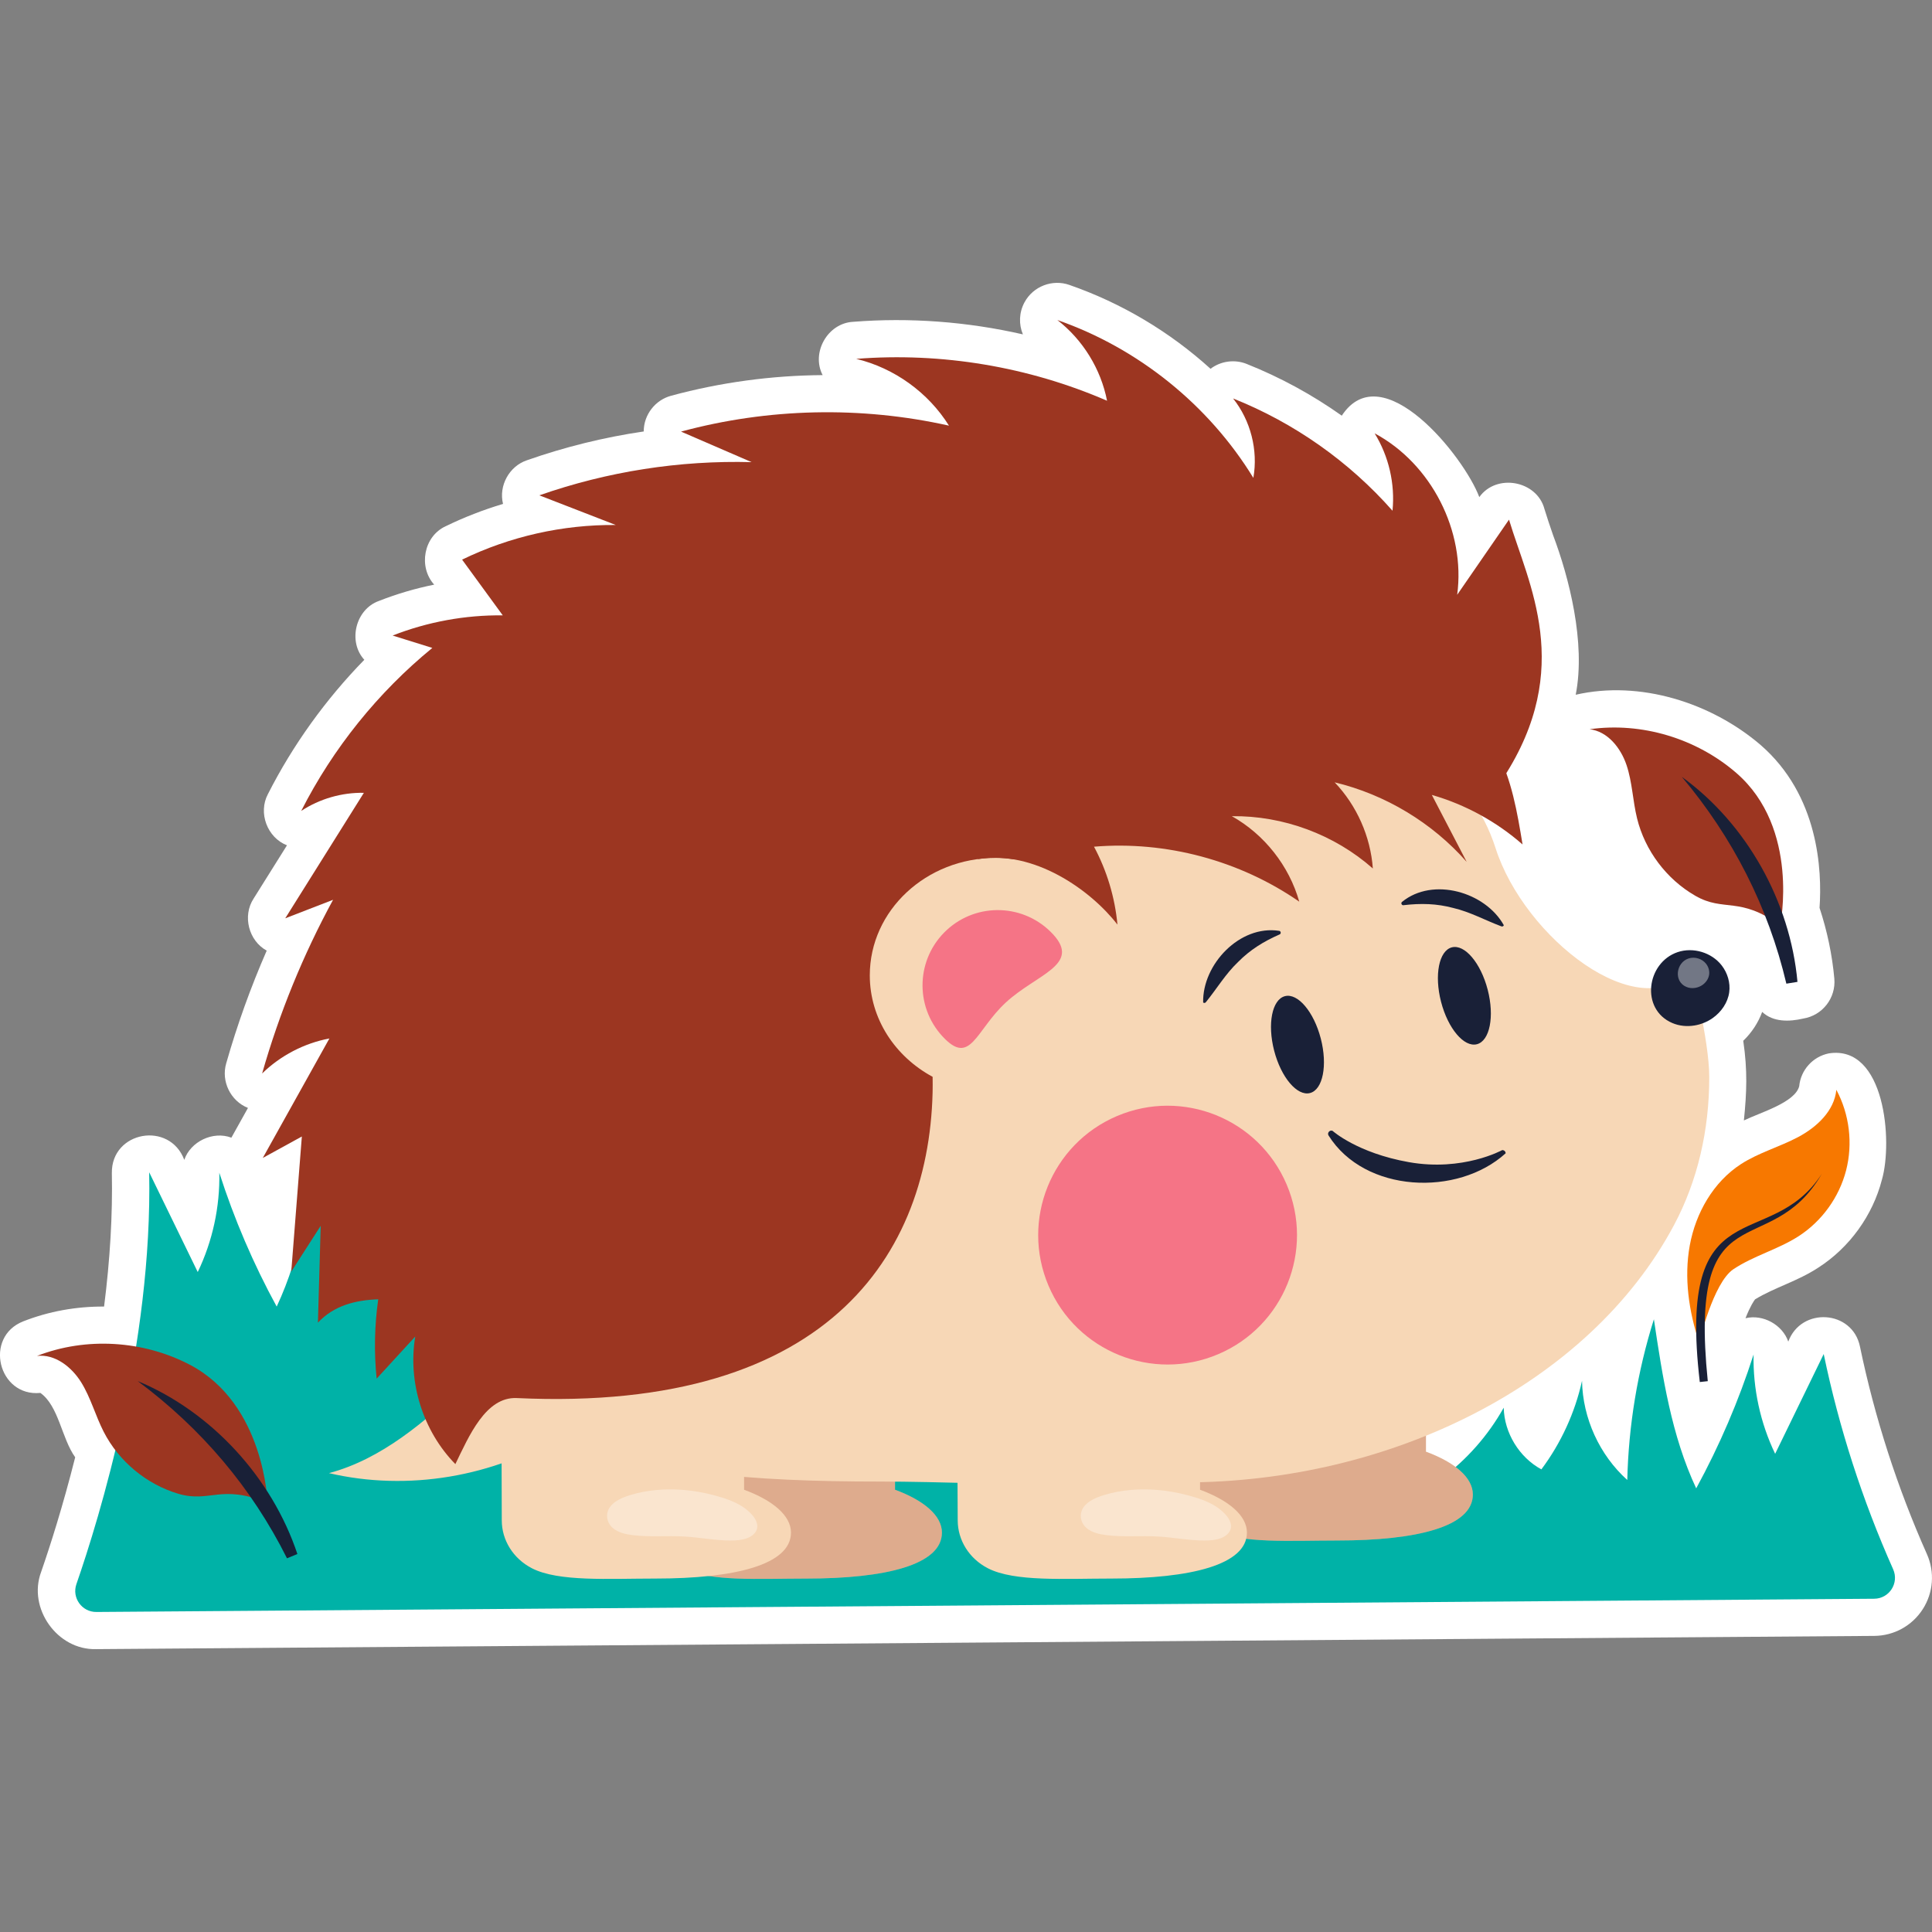 <?xml version="1.0" encoding="UTF-8"?>
<!-- Generator: Adobe Illustrator 27.1.1, SVG Export Plug-In . SVG Version: 6.00 Build 0)  -->
<svg xmlns="http://www.w3.org/2000/svg" xmlns:xlink="http://www.w3.org/1999/xlink" version="1.1" id="Capa_1" x="0px" y="0px" viewBox="0 0 512 512" style="enable-background:new 0 0 512 512;" xml:space="preserve" width="512" height="512">
<rect x="0" y="0" width="512" height="512" fill="#808080" stroke="none"/>
<g>
	<path style="fill:#FFFFFF;" d="M492.905,356.83c-2-9.686-15.577-10.538-18.992-1.289c-1.526-4.426-6.654-7.332-11.34-6.197   c1.286-3.259,2.238-4.621,2.543-5.008c5.197-3.169,11.272-4.786,16.813-8.441c8.229-5.304,14.351-13.783,16.798-23.262   c2.918-10.073,0.86-35.796-14.068-33.476c-4.255,0.86-7.445,4.403-7.854,8.724c-1.159,4.339-10.319,6.933-14.657,9.048   c0.748-7.355,0.995-13.213-0.168-21.113c2.265-2.172,3.972-4.8,5.014-7.646c2.935,2.757,7.223,2.606,10.882,1.758   c5.107-0.824,8.705-5.458,8.239-10.609c-0.568-6.276-1.883-12.566-3.915-18.73c0.686-9.925-0.201-29.808-15.656-43.197   c-13.082-11.185-31.954-17.174-48.963-13.28c2.713-13.785-1.813-31.207-5.981-42.242c-0.851-2.48-1.656-4.823-2.308-6.994   c-2.002-7.532-12.721-9.497-17.262-3.139c-3.959-10.639-25.712-37.898-36.445-21.582c-7.823-5.546-16.301-10.169-25.209-13.713   c-3.18-1.276-6.853-0.772-9.572,1.289c-10.788-9.782-23.508-17.392-37.406-22.224c-4.463-1.577-9.594,0.333-11.893,4.61   c-1.462,2.699-1.544,5.82-0.426,8.494c-14.742-3.361-29.952-4.518-44.988-3.33c-6.763,0.346-11.176,8.165-8.084,14.124   c-13.612,0.098-27.11,1.936-40.139,5.465c-4.261,1.14-7.27,5.06-7.273,9.47c-10.516,1.545-20.868,4.096-30.963,7.636   c-4.698,1.586-7.516,6.758-6.324,11.563c-5.219,1.56-10.308,3.536-15.195,5.914c-5.837,2.665-7.306,10.774-3.047,15.482   c-4.981,1.003-9.874,2.445-14.653,4.321c-6.212,2.225-8.274,10.77-3.864,15.594c-10.241,10.492-18.94,22.584-25.547,35.591   c-2.641,4.984-0.183,11.529,5.05,13.575l-8.846,14.118c-2.994,4.596-1.317,11.167,3.477,13.79   c-4.242,9.701-7.832,19.69-10.731,29.864c-1.399,4.772,1.149,9.983,5.764,11.822l-4.395,7.882   c-4.896-1.847-10.841,1.038-12.481,5.88c-3.91-10.375-19.345-7.582-19.196,3.488c0.219,11.051-0.472,22.92-2.058,35.389   c-7.439-0.041-14.664,1.277-21.406,3.913c-10.532,4.139-6.671,20.057,4.529,18.975c4.883,3.505,5.595,11.983,9.22,17.058   c-3.278,13.02-6.664,23.574-9.023,30.375c-3.603,9.613,4.256,20.746,14.551,20.466c-0.026,0.01,471.237-3.513,471.253-3.507   c5.213-0.039,10.01-2.677,12.83-7.058c2.823-4.384,3.24-9.848,1.115-14.615C502.8,394.224,496.827,375.711,492.905,356.83z"/>
	<g>
		<g>
			<path style="fill:#00B2A7;" d="M39.534,310.665l12.87,26.439c3.924-8.164,5.9-17.256,5.717-26.312     c3.937,12.265,9.036,24.157,15.205,35.465c6.564-13.99,8.925-29.522,11.213-44.806c4.336,13.773,6.717,28.159,7.052,42.594     c7.365-6.624,11.816-16.378,11.994-26.282c1.883,8.465,5.582,16.522,10.774,23.467c5.876-3.192,9.826-9.661,9.98-16.346     c4.117,7.354,9.815,13.818,16.595,18.824l240.972,48.17c6.78-5.007,12.478-11.471,16.595-18.824     c0.154,6.685,4.103,13.155,9.98,16.346c5.193-6.945,8.892-15.002,10.774-23.467c0.178,9.904,4.629,19.658,11.994,26.282     c0.335-14.435,2.717-28.822,7.052-42.594c2.288,15.283,4.649,30.815,11.212,44.806c6.169-11.308,11.267-23.2,15.205-35.465     c-0.183,9.056,1.792,18.149,5.717,26.312l12.87-26.439c4.07,19.596,10.253,38.752,18.4,57.032     c1.632,3.661-1.016,7.787-5.024,7.816L25.543,427.19c-3.845,0.029-6.551-3.758-5.291-7.391     C26.335,402.265,40.442,356.416,39.534,310.665z"/>
		</g>
		<g>
			<g>
				<path style="fill:#F7D7B6;" d="M237.192,394.797v-10.269l-64.313-15.026l0.097,33.442c0.014,5.174,2.973,10.077,8.003,12.669      c7.018,3.617,20.381,2.724,32.686,2.724c21.191,0,35.955-3.679,35.955-12.189C249.62,401.655,244.83,397.613,237.192,394.797z"/>
				<path style="opacity:0.27;fill:#9C3621;" d="M237.192,394.797v-10.269l-64.313-15.026l0.097,33.442      c0.014,5.174,2.973,10.077,8.003,12.669c7.018,3.617,20.381,2.724,32.686,2.724c21.191,0,35.955-3.679,35.955-12.189      C249.62,401.655,244.83,397.613,237.192,394.797z"/>
			</g>
			<g>
				<path style="fill:#F7D7B6;" d="M377.894,384.711v-10.269H313.58l0.097,18.416c0.014,5.174,2.973,10.077,8.003,12.669      c7.018,3.617,20.381,2.724,32.686,2.724c21.191,0,35.956-3.679,35.956-12.189C390.321,391.57,385.531,387.527,377.894,384.711z"/>
				<path style="opacity:0.27;fill:#9C3621;" d="M377.894,384.711v-10.269H313.58l0.097,18.416      c0.014,5.174,2.973,10.077,8.003,12.669c7.018,3.617,20.381,2.724,32.686,2.724c21.191,0,35.956-3.679,35.956-12.189      C390.321,391.57,385.531,387.527,377.894,384.711z"/>
			</g>
			<g>
				<path style="fill:#F7D7B6;" d="M236.839,241.185c-65.514,0-117.43,36.316-118.623,81.079      c-0.457,17.154,3.096,30.179,9.829,40.074c-1.625,1.506-3.239,3.019-4.848,4.521c-10.597,9.888-22.011,19.802-36.015,23.537      c20.924,4.893,43.682,0.977,61.967-10.252c20.789,10.351,50.414,12.483,83.861,12.483c65.514,0,168.172,15.261,204.702-88.279      C452.609,262.12,302.353,241.185,236.839,241.185z"/>
			</g>
			<path style="fill:#F7D7B6;" d="M197.19,394.797v-10.269l-64.313-15.026l0.097,33.442c0.014,5.174,2.973,10.077,8.003,12.669     c7.018,3.617,20.381,2.724,32.685,2.724c21.191,0,35.956-3.679,35.956-12.189C209.618,401.655,204.828,397.613,197.19,394.797z"/>
			<path style="fill:#9C3621;" d="M399.902,137.71c-4.577,6.638-9.155,13.277-13.733,19.915     c2.266-16.892-6.857-34.735-21.877-42.788c3.755,6.077,5.446,13.405,4.734,20.513c-11.491-13.045-26.095-23.33-42.249-29.755     c4.655,5.833,6.664,13.7,5.375,21.051c-11.842-19.338-30.53-34.388-51.948-41.835c6.77,5.238,11.545,12.992,13.174,21.394     c-20.813-9.035-43.855-12.884-66.475-11.104c10.07,2.417,19.097,8.917,24.582,17.701c-23.33-5.221-47.928-4.676-71.003,1.575     c6.235,2.699,12.47,5.397,18.705,8.096c-19.079-0.517-38.247,2.481-56.257,8.797c6.753,2.62,13.506,5.24,20.259,7.86     c-14.041-0.132-28.102,3.037-40.729,9.18c3.592,4.922,7.185,9.845,10.777,14.767c-9.952-0.115-19.922,1.712-29.187,5.348     c3.506,1.094,7.012,2.187,10.518,3.281c-14.403,11.789-26.318,26.602-34.747,43.196c4.889-3.211,10.76-4.907,16.608-4.797     c-6.946,11.086-13.893,22.172-20.839,33.258c4.225-1.636,8.451-3.272,12.677-4.907c-7.935,14.59-14.254,30.058-18.804,46.03     c4.863-4.75,11.15-8.022,17.83-9.281c-5.885,10.555-11.77,21.11-17.654,31.664c3.451-1.894,6.901-3.788,10.352-5.682     c-0.935,11.936-1.871,23.872-2.806,35.808c2.602-4.047,5.203-8.094,7.805-12.141c-0.246,8.553-0.493,17.106-0.739,25.659     c4.206-4.49,9.84-5.973,15.985-6.182c-0.985,6.956-1.138,14.03-0.419,21.019c3.41-3.717,6.819-7.434,10.228-11.151     c-2.026,12.092,2.049,25.05,10.631,33.806c3.599-7.417,8.039-17.887,16.274-17.502c84.238,3.938,110.806-39.985,110.223-85.125     c23.318-8.778,48.75,4.379,72.068-4.399l79.208-74.907C417.286,176.999,405.038,154.807,399.902,137.71z"/>
			<path style="fill:#F7D7B6;" d="M318.021,394.797v-10.269h-64.313l0.097,18.416c0.014,5.174,2.973,10.077,8.003,12.669     c7.018,3.617,20.381,2.724,32.686,2.724c21.191,0,35.955-3.679,35.955-12.189C330.449,401.655,325.659,397.613,318.021,394.797z"/>
			<g>
				<path style="fill:#F7D7B6;" d="M396.333,224.74c-6.305-19.782-24.977-33.254-45.739-33.349      c-0.173-0.001-0.347-0.001-0.521-0.001c-33.031,0-62.4,14.239-81.224,36.351c-1.62-0.227-3.272-0.389-4.957-0.389      c-18.435,0-33.387,13.932-33.387,31.119c0,11.501,6.706,21.529,16.669,26.907v0.081c0,51.951,9.659,107.397,66.503,107.397      c54.678,0,107.395-25.91,129.947-68.179c6.292-11.793,9.347-25.222,9.347-39.219c0-9.995-4.892-28.657-4.892-28.657      C434.697,272.622,403.918,248.538,396.333,224.74z"/>
				<g>
					<path style="fill:#F57486;" d="M249.76,274.641c7.465,8.096,8.728-1.533,16.824-8.998c8.096-7.465,19.959-9.939,12.494-18.034       c-7.465-8.096-20.079-8.607-28.175-1.143C242.807,253.931,242.295,266.545,249.76,274.641z"/>
				</g>
				<path style="fill:#9C3621;" d="M403.493,223.793c-1.407-8.536-2.87-17.246-6.931-24.885      c-4.983-9.375-13.576-16.44-23.006-21.317c-9.431-4.876-19.746-7.756-30.009-10.474l-84.485,60.563      c14.904-2.551,30.02,8.203,37.074,17.349c-0.668-7.205-2.795-14.271-6.213-20.648c19.081-1.588,38.659,3.655,54.394,14.566      c-2.683-9.494-9.254-17.827-17.861-22.65c13.588-0.179,27.18,4.863,37.364,13.861c-0.612-8.471-4.256-16.691-10.122-22.833      c13.452,3.228,25.853,10.7,34.993,21.085c-3.081-5.917-6.162-11.833-9.243-17.75      C388.296,213.201,396.572,217.72,403.493,223.793z"/>
				<g>
					<g>
						<g>
							<path style="fill:#192037;" d="M339.107,247.633c-4.257,1.869-7.823,4.079-11.012,7.313c-3.331,3.178-5.55,6.964-8.52,10.637         c-0.171,0.234-0.509,0.286-0.728,0.087c-0.226-10.07,9.695-20.613,20.148-18.985         C339.472,246.753,339.554,247.462,339.107,247.633L339.107,247.633z"/>
						</g>
					</g>
					<g>
						<g>
							<path style="fill:#192037;" d="M371.933,239.886c4.618-0.543,8.811-0.441,13.197,0.735c4.48,1.055,8.307,3.198,12.727,4.864         c0.265,0.116,0.584-0.011,0.672-0.293c-4.897-8.802-18.784-12.874-26.978-6.18         C371.173,239.312,371.461,239.964,371.933,239.886L371.933,239.886z"/>
						</g>
					</g>
					<g>
						<g>
							<path style="fill:#192037;" d="M350.022,275.228c1.835,7.089,0.556,13.553-2.857,14.438         c-3.413,0.885-7.668-4.145-9.503-11.234c-1.835-7.089-0.556-13.553,2.857-14.438         C343.932,263.109,348.187,268.139,350.022,275.228z"/>
						</g>
					</g>
					<g>
						<g>
							<path style="fill:#192037;" d="M394.256,262.291c1.835,7.09,0.556,13.554-2.857,14.438         c-3.413,0.884-7.668-4.145-9.503-11.235c-1.835-7.089-0.556-13.553,2.857-14.437         C388.166,250.172,392.42,255.202,394.256,262.291z"/>
						</g>
					</g>
				</g>
				<g>
					<path style="fill:#192037;" d="M449.064,271.762c1.731-0.285,3.407-0.964,4.838-1.979c2.265-1.606,3.982-4.075,4.36-6.825       c0.344-2.502-0.446-5.108-1.991-7.106c-2.654-3.433-7.57-4.917-11.681-3.526c-8.255,2.793-9.919,15.154-1.407,18.787       C445.03,271.901,447.084,272.089,449.064,271.762z"/>
					<path style="opacity:0.39;fill:#FFFFFF;" d="M449.254,261.8c0.694-0.114,1.365-0.386,1.939-0.793       c0.908-0.643,1.596-1.633,1.747-2.735c0.138-1.003-0.179-2.047-0.798-2.847c-1.064-1.376-3.033-1.97-4.681-1.413       c-3.308,1.119-3.975,6.072-0.564,7.528C447.637,261.856,448.46,261.931,449.254,261.8z"/>
				</g>
				<g>
					<g>
						<path style="fill:#192037;" d="M353.171,299.709c0,0,6.484,5.838,20.196,8.273c14.335,2.546,24.714-3.184,24.714-3.184        c0.491-0.042,0.936,0.336,0.926,0.84c-12.705,11.543-37.348,10.549-46.931-4.726        C351.632,300.222,352.453,299.326,353.171,299.709L353.171,299.709z"/>
					</g>
				</g>
				
					<ellipse transform="matrix(0.92 -0.391 0.391 0.92 -103.388 147.009)" style="fill:#F57486;" cx="309.509" cy="327.531" rx="34.299" ry="34.299"/>
			</g>
		</g>
		<path style="opacity:0.34;fill:#FFFFFF;" d="M286.615,400.487c-0.487,1.503-0.089,3.309,1.433,4.55    c1.374,1.121,3.325,1.565,5.143,1.789c4.642,0.573,9.17,0.099,13.793,0.373c4.022,0.239,8.101,1.043,12.088,1.058    c1.587,0.006,3.18-0.121,4.524-0.641c1.344-0.52,2.419-1.483,2.609-2.719c0.182-1.175-0.451-2.467-1.421-3.527    c-2.673-2.919-6.367-4.15-10.302-5.184c-2.474-0.65-4.994-1.09-7.498-1.313c-5.004-0.446-9.96-0.026-14.352,1.314    c-2.203,0.672-4.346,1.621-5.489,3.243C286.914,399.756,286.737,400.112,286.615,400.487z"/>
		<path style="opacity:0.34;fill:#FFFFFF;" d="M161.074,400.487c-0.487,1.503-0.089,3.309,1.433,4.55    c1.374,1.121,3.325,1.565,5.143,1.789c4.641,0.573,9.17,0.099,13.793,0.373c4.022,0.239,8.101,1.043,12.088,1.058    c1.587,0.006,3.18-0.121,4.524-0.641c1.344-0.52,2.418-1.483,2.609-2.719c0.182-1.175-0.451-2.467-1.421-3.527    c-2.673-2.919-6.367-4.15-10.302-5.184c-2.474-0.65-4.994-1.09-7.498-1.313c-5.004-0.446-9.96-0.026-14.352,1.314    c-2.203,0.672-4.346,1.621-5.489,3.243C161.373,399.756,161.196,400.112,161.074,400.487z"/>
		<g>
			<path style="fill:#9C3621;" d="M421.262,193.254c13.81-1.952,28.334,2.45,38.876,11.582     c16.974,14.704,11.625,40.403,11.625,40.403c-10.72-7.84-14.86-3.464-22.488-7.85c-7.629-4.385-13.341-11.98-15.439-20.525     c-1.145-4.662-1.259-9.563-2.787-14.115C429.52,198.198,426.031,193.805,421.262,193.254z"/>
			<path style="fill:#192037;" d="M445.698,205.871c13.523,16.077,22.91,34.457,27.707,54.811c0,0,2.943-0.475,2.943-0.475     C474.431,239.021,462.92,218.327,445.698,205.871L445.698,205.871z"/>
		</g>
		<g>
			<path style="fill:#9C3621;" d="M9.807,359.335c12.991-5.075,28.138-4.13,40.497,2.334c19.9,10.408,20.602,36.648,20.602,36.648     c-12.236-5.165-15.258,0.045-23.69-2.469c-8.432-2.514-15.738-8.592-19.745-16.426c-2.186-4.274-3.424-9.018-5.957-13.096     C18.981,362.248,14.575,358.775,9.807,359.335z"/>
			<path style="fill:#192037;" d="M36.489,365.996c16.857,12.537,30.219,28.266,39.567,46.972c0,0,2.755-1.139,2.755-1.139     C72.074,391.652,56.114,374.159,36.489,365.996L36.489,365.996z"/>
		</g>
		<g>
			<path style="fill:#F77800;" d="M476.636,327.618c6.171-3.977,10.763-10.337,12.597-17.446c1.835-7.109,0.893-14.896-2.583-21.363     c-0.528,5.573-5.179,9.901-10.122,12.526c-4.944,2.625-10.465,4.13-15.163,7.173c-7.315,4.738-11.982,12.941-13.551,21.513     c-1.569,8.573-0.265,17.48,2.483,25.75c0,0,3.709-15.841,9.08-19.422C464.748,332.769,471.21,331.115,476.636,327.618z"/>
			<path style="fill:#192037;" d="M482.795,311.079c-13.935,23.99-35.449,3.265-30.217,54.944c0,0-2.116,0.229-2.116,0.229     C444.347,314.034,468.96,332.484,482.795,311.079L482.795,311.079z"/>
		</g>
	</g>
</g>















</svg>
